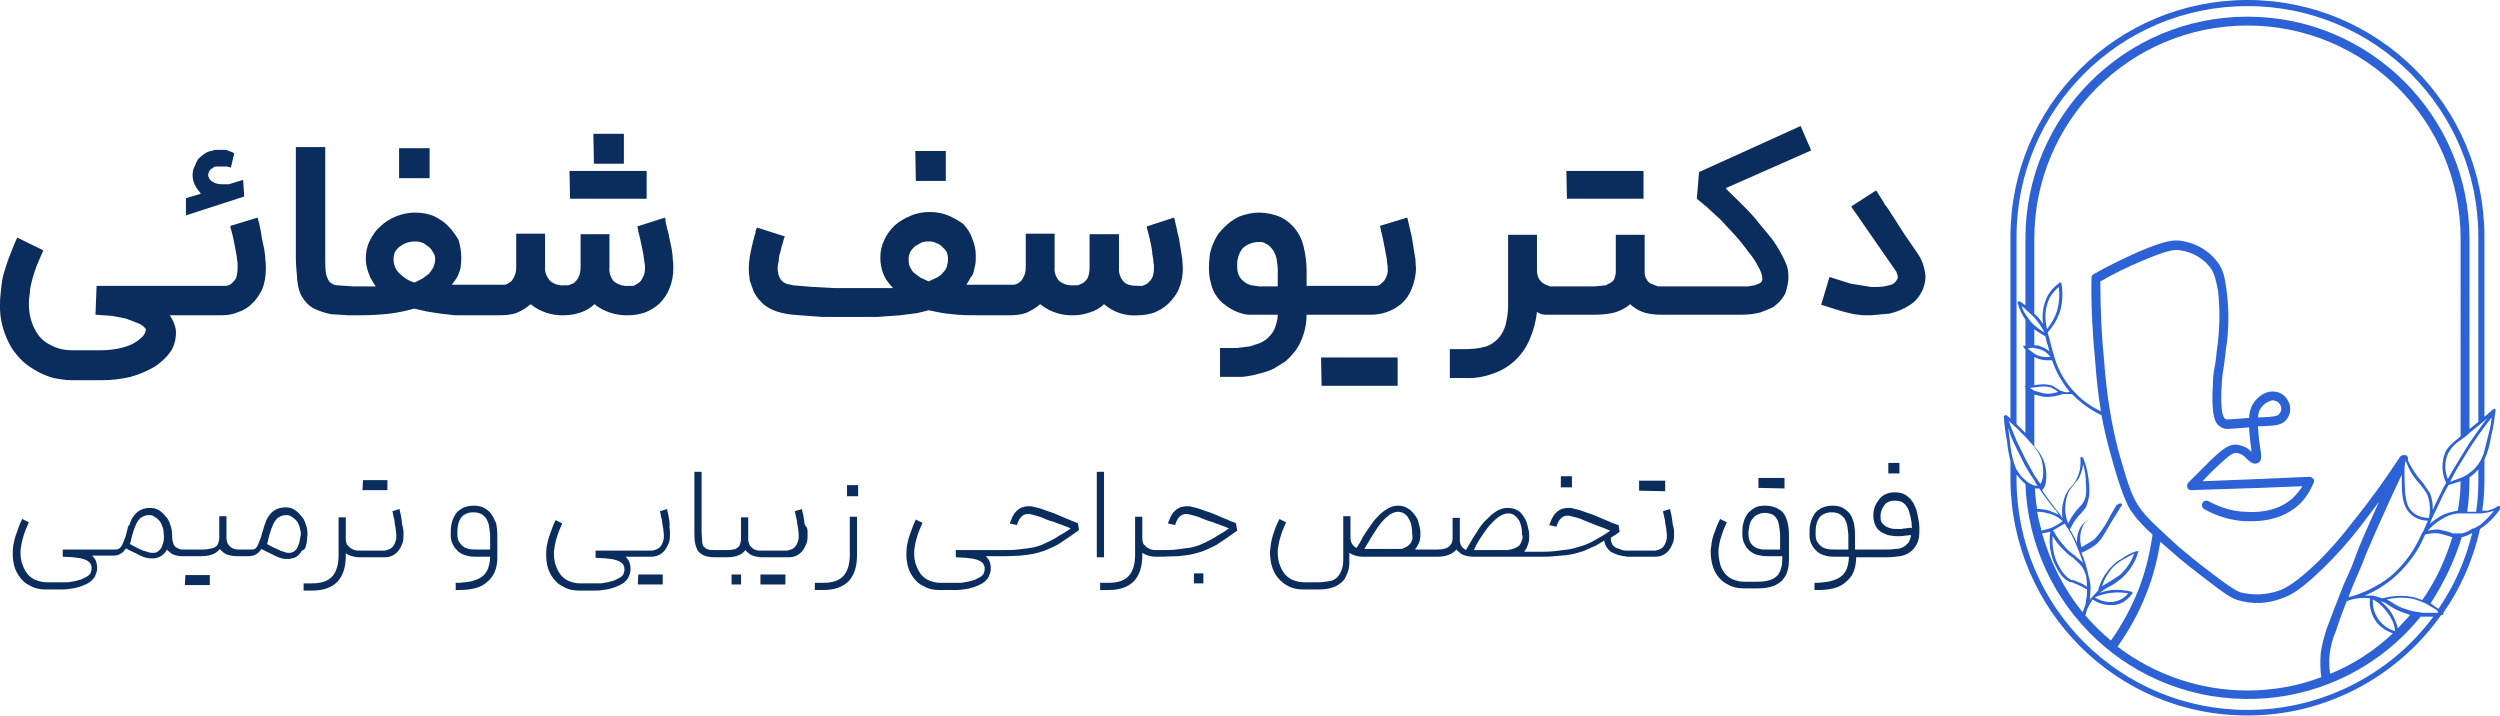 <?xml version="1.0" encoding="utf-8"?>
<!-- Generator: Adobe Illustrator 26.1.0, SVG Export Plug-In . SVG Version: 6.00 Build 0)  -->
<svg version="1.1" id="Layer_1" xmlns="http://www.w3.org/2000/svg" xmlns:xlink="http://www.w3.org/1999/xlink" x="0px" y="0px"
	 width="450.4px" height="129px" viewBox="0 0 450.4 129" style="enable-background:new 0 0 450.4 129;" xml:space="preserve">
<style type="text/css">
	.st0{fill:#2C62D6;}
	.st1{fill:#0B2D5E;}
</style>
<path class="st0" d="M450.4,91.2c-0.1,0-0.3-0.1-0.4,0c-0.5,0.4-1.2,0.6-1.8,0.8h-1c0.3-1.9,0.4-3.9,0.4-5.8v-3.4
	c0.6-1.3,1-2.8,1.2-4.2c0.4-1.5,0.6-3.1,0.8-4.6c0-0.2,0-0.3-0.1-0.3c-0.1-0.1-0.2-0.1-0.3,0c0,0,0,0,0,0l-1.6,1.4V42.7
	c0-23.6-19.1-42.7-42.7-42.7c-23.6,0-42.7,19.1-42.7,42.7v32.7l-0.7-0.6h-0.3L361,75c0.1,1.5,0.3,3.1,0.6,4.6
	c0.1,1.1,0.3,2.3,0.6,3.4v3.3c0.1,23.6,19.2,42.7,42.8,42.6c13.8,0,26.8-6.8,34.8-18.1h0.2c0.1,0,0.2-0.1,0.2-0.2v0v-0.2
	c3.2-4.6,5.4-9.7,6.6-15.1c1.5-1,2.7-2.2,3.7-3.7C450.5,91.5,450.4,91.3,450.4,91.2L450.4,91.2z M439.3,110.4h-2.8
	c-0.6-0.1-1.3-0.2-1.9-0.3l-1-0.3c-1-0.3-1.9-0.7-2.7-1.3L430,108c1.6-0.4,3.2-0.4,4.8-0.1l1.2,0.4c0.5,0.2,1,0.4,1.5,0.7l1.5,0.9
	L439.3,110.4z M367.4,88c0.9,1.4,1.7,2.4,2.4,3.3c0.4,0.4,0.8,0.9,1.1,1.4l-1.7-0.7c-0.7-0.2-1.5-0.3-2.2-0.3
	c-0.2-1.2-0.3-2.5-0.4-3.7L367.4,88L367.4,88z M375.5,94.3c0.4-0.5,0.7-0.7,3.4-2.1l2.4-1.2l-1.1,1.9l-0.3,0.6
	c-0.7,1.3-1.6,2.6-2.6,3.7l-2.3,1.4C374.6,97.2,374.7,95.6,375.5,94.3z M375.3,101.4l-1.5-1.3c-0.7-0.5-1.3-1-1.8-1.6
	c-0.8-0.9-1.5-1.8-2.1-2.9h-0.1l2.2-1.3c0,0.1,0.1,0.1,0.1,0.2l0.3,0.6h0.1c0.2,0.4,0.4,0.8,0.7,1.2
	C374,97.9,374.7,99.7,375.3,101.4L375.3,101.4z M367.8,95.6c-0.3-1.1-0.6-2.3-0.8-3.4c0.7,0,1.4,0.1,2,0.3c1,0.2,1.9,0.7,2.6,1.4
	c-0.7,0.5-1.5,1-2.3,1.3L367.8,95.6z M369.8,96.6c0.5,0.8,1.1,1.6,1.8,2.3c0.6,0.6,1.2,1.2,1.9,1.6c0.6,0.5,1.1,1,1.6,1.6
	c0.3,0.5,0.5,1,0.7,1.5c0.1,0.7,0.2,1.4,0.2,2.1l-0.8-0.5l-1.7-0.7h-0.3c-1.5-0.7-2.4-2.7-2.8-3.6C369.9,99.5,369.7,98.1,369.8,96.6
	L369.8,96.6z M372.1,91.2c0-0.8,0.2-1.6,0.5-2.4c0.3-0.6,0.7-1.1,1.1-1.6l0.8-1c0.4-0.8,0.7-1.7,0.8-2.6c0.3,1.1,0.5,2.3,0.5,3.5
	c0.1,1.6,0.1,2.5-0.5,3.4c-0.2,0.4-0.5,0.7-0.8,1c-0.5,0.5-0.9,1.1-1.3,1.7l-0.6,1.1C372.2,93.3,372,92.3,372.1,91.2z M369.4,95.8
	c-0.3,1.7-0.1,3.5,0.5,5.2c0.5,1,1.3,3.2,3.1,3.9h0.3l1.6,0.7l1.1,0.6c0,0.7,0,1.3-0.2,2c0,0.4-0.1,0.9-0.3,1.3l-0.3,0.8
	c-3.4-4.2-5.8-9-7.3-14.2L369.4,95.8z M376,109.8c0.3-0.6,0.6-1.2,1-1.8c0.9,0.6,2,1,3.1,1h0.9c1.3-0.2,2.4-1,3.1-2
	c0.1,0,0.1-0.1,0.1-0.2s-0.1-0.2-0.2-0.2c-1.2-0.3-2.4-0.4-3.6-0.3c-0.8,0.1-1.6,0.3-2.3,0.6h0.1c0.6-0.5,1.3-1,2-1.3
	c0.7-0.4,1.4-0.9,2-1.4c1.4-1.2,2.5-2.9,3-4.7c0.1-0.1,0.1-0.2,0-0.2h-0.3c-1,0.3-1.9,0.8-2.7,1.4c-1,0.5-1.8,1.3-2.5,2.2
	c-0.8,1-1.4,2.2-1.7,3.5l-0.2,0.2l-0.9,1c-0.1,0-0.1,0-0.1,0.1c0,0,0,0,0,0c-0.1,0-0.1,0.1-0.2,0.2c0,0.1-0.1,0.2-0.1,0.3
	c0-0.5,0.1-1,0.1-1.5c0.1-0.9,0-1.9-0.3-2.8c-0.3-1.5-0.7-2.9-1.3-4.3c0.9-0.4,1.8-0.9,2.6-1.5c0.9-0.8,1.3-1.5,2.7-3.9l0.3-0.5
	c0.8-1.2,1.3-2.2,1.7-2.7c0-0.1,0-0.2-0.1-0.3h-0.3l-3.2,1.6c-2.7,1.4-3.2,1.7-3.6,2.3c-0.7,0.9-1,2.1-0.9,3.3
	c-0.1-0.4-0.3-0.7-0.5-1.1c-0.3-0.5-0.5-1-0.8-1.4l0.7-1.3c0.4-0.6,0.8-1.1,1.3-1.6l0.9-1.1c0.5-1.2,0.7-2.4,0.6-3.7
	c-0.1-1.8-0.4-3.5-1.1-5.2l-0.3-0.2c-0.2,0.1-0.2,0.2-0.2,0.3c0.1,1.4-0.1,2.7-0.8,3.9c-0.2,0.3-0.4,0.7-0.7,1
	c-0.5,0.5-0.9,1.1-1.2,1.7c-0.3,0.8-0.5,1.6-0.6,2.5c0,0.6,0,1.1,0.1,1.7c-0.4-0.7-0.9-1.3-1.4-1.9c-0.6-0.8-1.4-1.8-2.3-3.2
	c1-0.8,0.9-3.4,0.4-5c-0.4-1.1-1-2.1-1.8-2.9v-9.3l1.8,0.4h0.6c0.9,0,1.8-0.2,2.7-0.5h1.7l0.2,0.2c1.5,1.5,3.2,2.7,5.1,3.6
	c0.4,2.1,0.9,4.4,1.6,6.9c2,7.3,3.1,9.4,3.7,10.3c1.1,1.6,2.4,3,3.9,4.3c-0.5,3.5-1.3,6.8-2.6,10.1c-1.3,3.2-2.9,6.2-4.9,9
	c-1.7-1.4-3.2-2.9-4.6-4.5L376,109.8z M380.4,106.8c1-0.1,2-0.1,3,0.1c-0.6,0.8-1.5,1.3-2.5,1.5c-1.2,0.2-2.5-0.1-3.5-0.8
	C378.4,107.2,379.4,106.9,380.4,106.8z M378.7,105.6c0.3-1,0.8-1.9,1.4-2.7c0.6-0.9,1.5-1.6,2.4-2.1l2-1.1c-0.5,1.5-1.4,2.8-2.6,3.9
	l-2,1.3L378.7,105.6z M443.3,78.6c-1.7,1.4-2.3,1.9-2.8,3c-0.7,1.8-0.6,3.7,0.2,5.4c-0.4,0.6-0.7,1.2-1,1.9c-0.5,1-1,2-1.4,3
	c0-1-0.1-2-0.5-3l-1.2-1.8l-1-1.2c-0.7-0.9-1.3-1.9-1.8-3c0.1-0.3,0-0.7-0.3-0.9H433c-0.2,0-0.5,0.1-0.6,0.3
	c-2.7,4.1-5.5,8-8.5,11.7c-2,2.6-4.2,5.2-6.6,7.5c-3.7,3.5-5.4,4.4-6.7,4.9c-2.3,0.8-4.7,0.9-7,0.3c-0.5-0.2-1.2-0.4-5.5-3.7
	c-2.5-1.9-3.7-2.9-5.6-4.5c-3.8-3.5-5.8-5.2-7.2-7.3s-2.1-4.6-3.6-9.8c-1.4-5.3-2.2-10.7-2.6-16.1c-0.5-4.9-0.7-9.7-0.7-14.6
	c2.4-1.4,4.9-2.6,7.5-3.7c4.7-2,6-2.1,6.9-1.9c2.1,0.3,4.1,1.4,5.4,3.1c0.8,1.1,1,2.2,1.4,4.2c0.4,3.5,0.3,7.1-0.2,10.6
	c-0.1,1.1-0.2,1.8-0.3,2.5c-0.2,1-0.4,2.1-0.4,3.1c-0.4,6.1,0.3,7.6,1.2,8.2s1.1,0.5,2.7,0.4l2.6-0.2v0.3c0.1,1.6,0.3,2.8,0.4,3.7
	v0.4c-0.7-0.8-1.7-1.2-2.8-1.3c-1.2,0-2.2,0.6-4.5,2.8l-4.1,4.1c-0.2,0.3-0.2,0.6-0.1,0.9c0.1,0.3,0.4,0.4,0.7,0.4l12.3-0.4l7.7-0.3
	c-0.5,0.8-1.1,1.5-1.8,2.2c-3.1,2.7-7.1,2.5-8.6,2.4c-2.3-0.1-4.5-0.8-6.5-1.9c-0.4-0.2-0.9-0.1-1.1,0.3c-0.2,0.4-0.1,0.9,0.3,1.1
	c2.2,1.3,4.7,2,7.2,2.2c1.7,0,6.2,0.3,9.8-2.9c1.2-1.1,2.1-2.5,2.7-4c0.2-0.2,0.1-0.5,0-0.7c-0.2-0.2-0.4-0.4-0.7-0.4l-9.1,0.4
	l-10.2,0.4c0.9-1,1.8-1.9,2.8-2.8c2.1-2,2.7-2.3,3.3-2.3c0.8,0.1,1.4,0.5,1.9,1.1c0.6,0.5,1.2,1.1,2,0.7s0.6-1.4,0.4-2.7
	s-0.3-2.1-0.4-3.6v-0.3h0.5c2.7-0.1,3.9-0.2,4.7-1.3c0.6-0.8,0.8-1.9,0.4-2.9c-0.4-1-1.2-1.8-2.3-2c-1.9-0.4-3.6,1-4.4,2.5
	c-0.3,0.7-0.5,1.4-0.5,2.2h-0.1l-2.7,0.2c-1.3,0.1-1.4,0.1-1.6-0.1s-0.9-1-0.5-6.8c0.1-1.4,0.3-2.1,0.4-3s0.2-1.4,0.3-2.5
	c0.6-3.7,0.6-7.4,0.1-11.1c-0.3-2-0.5-3.3-1.6-4.8c-1.6-2.1-3.9-3.4-6.5-3.8c-1.2-0.2-2.7-0.2-7.8,2c-2.7,1.2-5.4,2.5-8,4
	c-0.3,0.1-0.4,0.4-0.4,0.7c-0.1,5.1,0.2,10.2,0.7,15.3c0.2,2.9,0.5,5.7,1,8.7c-1.7-0.8-3.3-1.9-4.6-3.3c-1.7-1.7-3-3.9-3.7-6.2
	c0-0.1,0-0.2-0.1-0.2v-0.2c-0.3-0.8-0.5-1.7-0.7-2.5c-0.2-0.6-0.3-1.2-0.5-1.8c0.9-1,1.6-2.1,2.1-3.4c0.6-1.7,0.7-3.6,0.4-5.4
	c0-0.1-0.1-0.1-0.2-0.2s-0.2,0-0.2,0.1c-0.9,0.6-1.6,1.4-2.1,2.3c-0.8,1.6-1.1,3.4-0.8,5.1c-0.4-0.6-0.9-1.3-1.5-1.8h-0.1V43
	c0-21.2,17.2-38.4,38.4-38.4c21.2,0,38.4,17.2,38.4,38.4L443.3,78.6z M436.5,95.9h-0.1c-1.3,3.1-3.2,5.8-5.8,8
	c-2.2,1.7-4.8,3-7.5,3.7l0.6-1.6l2-4.7c0.4-1.1,0.8-2.1,2.3-5.5s3.1-6.9,4.7-10.3v0.8c0,2.8,0.1,5,1.7,6.4c0.8,0.7,1.9,1.1,3,1.1
	L436.5,95.9z M435.1,86.2l1.1,1.3c0.4,0.5,0.8,1,1.1,1.6c0.5,1.3,0.6,2.8,0.3,4.2c-1.1,0-2.1-0.3-2.9-1c-1.4-1.2-1.4-3.2-1.5-6v-2.1
	c0.1-0.4,0.1-0.8,0.1-1.2l0.3,0.5C434,84.5,434.5,85.4,435.1,86.2z M406.8,75.2c0.1-0.9,0.2-1.2,0.3-1.3c0.5-1,1.4-1.6,2.4-1.8
	c0.1,0,0.2,0,0.2,0.1c0.5,0,1,0.4,1.2,0.9c0.2,0.5,0.1,1-0.2,1.4c-0.3,0.5-1.1,0.6-3.5,0.7L406.8,75.2z M366.5,59.3
	c0.6,0.5,1.3,0.9,2,1.3l0.3,1.3c0.2,0.4,0.3,0.9,0.4,1.4c-0.4-0.4-1-0.7-1.6-0.9c-0.3-0.2-0.7-0.2-1.1-0.2L366.5,59.3z M369.3,53.6
	c0.4-0.7,1-1.4,1.6-1.9c0.2,1.5,0.1,3.1-0.4,4.6c-0.4,1.1-1,2.1-1.7,3C368.3,57.4,368.4,55.4,369.3,53.6z M366.5,57.2
	c0.7,0.8,1.3,1.7,1.8,2.6c0.1,0,0.1,0,0.1,0.1v0c-0.7-0.3-1.3-0.8-1.9-1.3l-0.7-0.7l-0.9-1.3c-0.3-0.4-0.5-0.9-0.7-1.4
	c0.3,0.1,0.5,0.3,0.7,0.5l1.3,1.2L366.5,57.2z M366.5,62.7l0.9,0.2c0.8,0.2,1.5,0.7,2,1.4c-0.8,0.1-1.6,0-2.4-0.3l-0.5-0.3l-1.2-0.9
	C365.7,62.7,366.1,62.6,366.5,62.7z M366.9,64.5c0.6,0.3,1.3,0.4,2,0.4h0.8c0.7,2.1,1.8,4,3.2,5.7c-0.4,0.1-0.9,0.1-1.3-0.1
	c-0.6-0.1-0.9-0.5-1.2-0.6c-0.8-0.7-2.1-0.8-3.9-0.5v-5.1L366.9,64.5z M366.5,69.8c1.7-0.3,2.9-0.2,3.5,0.3h0.1l0.7,0.5
	c-0.8,0.3-1.7,0.4-2.5,0.3l-1.8-0.5l-0.8-0.5L366.5,69.8z M386.7,106.9c1.2-3,2-6.1,2.5-9.3l2.3,2c1.8,1.6,3.1,2.6,5.7,4.6
	c4.1,3.2,5,3.6,5.9,3.9c2.6,0.8,5.4,0.7,8-0.3c1.5-0.5,3.4-1.5,7.3-5.3c2.5-2.4,4.7-4.9,6.8-7.6l3.4-4.5l-2.1,4.7
	c-1.5,3.4-1.9,4.5-2.3,5.6s-0.7,1.9-2,4.7c0,0.1-0.9,2.2-3,7.8c-0.5,1.5-0.9,3-1.1,4.5c-0.1,1.4-0.1,2.9,0.1,4.3
	c-4.2,1.6-8.8,2.4-13.3,2.4c-8.5,0-16.7-2.8-23.4-7.9C383.6,113.5,385.4,110.3,386.7,106.9z M419.8,121.4c-0.2-1.2-0.2-2.3-0.1-3.5
	c0.2-1.4,0.5-2.8,1.1-4.1c0.8-2.5,1.5-4.3,2-5.5c1.3-0.5,2.8-0.7,4.2-0.5c-0.2,1.2,0.1,2.4,0.6,3.4c0.7,1.4,2,2.4,3.5,2.9
	C427.8,117.2,424,119.7,419.8,121.4L419.8,121.4z M431.5,113.7c-2.5-0.7-4.2-3.1-4-5.7c1,0.5,1.8,1.3,2.5,2.2
	C430.8,111.2,431.4,112.4,431.5,113.7z M432,113.2c-0.3-1.2-0.8-2.3-1.5-3.3c-0.5-0.6-1-1.1-1.6-1.6c0.6,0.2,1.2,0.5,1.7,0.9
	c0.9,0.6,1.8,1,2.8,1.3l0.8,0.3L432,113.2z M434.9,107.6c-1.9-0.4-3.8-0.3-5.7,0.2l-1.6-0.5H426c1.8-0.7,3.4-1.7,4.9-2.9
	c2.6-2.2,4.7-4.9,6-8.1c0.8-0.2,1.7-0.3,2.5-0.2l1.5,0.4l0.9,0.3c-1.2,4-3,7.9-5.4,11.3L434.9,107.6z M438.1,93.5l2.1-4.4l0.9-1.7
	l2.2-0.7c0,1.8-0.2,3.6-0.5,5.3c-1.2,0.2-2.3,0.5-3.3,1.1c-0.6,0.4-1.2,0.8-1.8,1.3C437.9,94.1,438,93.8,438.1,93.5L438.1,93.5z
	 M444.9,86c0.6-0.4,1.1-0.9,1.6-1.4v1.8c0,1.9-0.1,3.9-0.4,5.8h-1.6C444.8,90.1,444.9,88.1,444.9,86z M448.3,78.4
	c-0.3,1.1-0.5,2-0.7,2.8c-0.2,0.9-0.6,1.7-1.1,2.4c0,0.1,0,0.1-0.1,0.1c-0.4,0.6-0.9,1.1-1.5,1.5c-0.5,0.4-1,0.7-1.6,0.9l-1.9,0.7
	c0.6-1.2,1.2-2.3,1.9-3.4l1.6-2.6l1.6-2.4l1.1-1.5l1.3-1.7C448.8,76.3,448.6,77.3,448.3,78.4L448.3,78.4z M448.2,75.3l-0.6,0.7
	l-1.1,1.5l-1.6,2.3l-1.6,2.6c-0.8,1.3-1.6,2.6-2.3,3.9c-0.6-1.4-0.6-3.1,0-4.5c0.5-1,1.3-1.9,2.3-2.5l0.8-0.6l0.6-0.5l0.2-0.2
	l1.6-1.3l1.1-0.9L448.2,75.3z M363.3,42.7c0-23,18.6-41.6,41.6-41.6c23,0,41.6,18.6,41.6,41.6V76l-1.6,1.3V43c0-22.1-17.9-40-40-40
	s-40,17.9-40,40v12l-1-0.7h-0.3c-0.1,0.1-0.2,0.2-0.1,0.3c0.3,1.1,0.8,2.1,1.4,3v4.7h-0.4c0,0.1,0,0.2,0.1,0.3l0.3,0.4v6.5h-0.1
	c0,0.1,0,0.2,0.1,0.3V78l-1.6-1.6L363.3,42.7z M362.2,76.1l1.1,1l1.6,1.6l1.6,1.8c0.6,0.7,1,1.5,1.3,2.3c0.2,0.8,0.3,1.5,0.3,2.3
	c0,0.7-0.1,1.5-0.5,2.1l-1.1-1.6l-1.6-2.9l-1.6-3.3l-1.1-2.7l-0.3-1L362.2,76.1z M362.1,79.5l-0.3-2.4c0.1,0.4,0.3,0.8,0.4,1.2
	s0.7,1.7,1.1,2.5l1.6,3.2c0.5,0.9,1.1,1.8,1.7,2.7c0.1,0.3,0.3,0.6,0.5,0.8h-0.5c-0.6-0.2-1.2-0.5-1.7-1c-0.5-0.4-0.9-0.8-1.2-1.3
	l-0.4-0.6c-0.6-1.3-0.9-2.7-1.1-4.1C362.2,80.1,362.1,79.8,362.1,79.5z M404.9,127.9c-23,0-41.6-18.6-41.6-41.6v0v-0.8
	c0.5,0.6,1,1.2,1.6,1.7c0.8,22.1,19.3,39.5,41.5,38.7c11.6-0.4,22.4-5.8,29.7-14.8h2.3C430.5,121.7,418.1,127.9,404.9,127.9
	L404.9,127.9z M439.3,109.7l-1.4-1c2.4-3.7,4.3-7.7,5.6-11.9c0.7-0.2,1.3-0.4,1.9-0.8C444.2,100.9,442.2,105.5,439.3,109.7z
	 M446.8,94.6l-1.1,0.6h-0.2c-0.6,0.4-1.2,0.7-1.9,0.9h-1.7l-0.8-0.3l-1.7-0.4h-0.7l-1.3,0.2c0.7-0.8,1.5-1.5,2.4-2
	c0.9-0.6,1.9-1,3-1.1h4.3l1.2-0.2l1-0.3C448.6,93,447.7,93.8,446.8,94.6L446.8,94.6z"/>
<g>
	<path class="st1" d="M6.7,66.9c0.9,0.5,1.9,0.9,2.9,1.2c1.1,0.2,2.2,0.4,3.3,0.4h5.4c1.8,0,3.5-0.2,5.2-0.6c1.5-0.4,2.9-1,4.3-1.8
		c1.1-0.7,2.1-1.6,2.9-2.7c0.7-1,1-2.3,1-3.5c0-0.5-0.1-1-0.3-1.5c-0.2-0.6-0.5-1.1-0.8-1.6h9.2c1,0,2-0.1,2.9-0.5
		c1-0.3,1.9-0.8,2.6-1.5c0.8-0.7,1.4-1.6,1.9-2.6c0.5-1.2,0.7-2.5,0.7-3.8c0-0.5,0-1.1-0.1-1.6c0-0.6-0.1-1.3-0.2-1.9
		c-0.1-0.6-0.3-1.3-0.4-1.9l-0.3-1.8c-0.1-0.4-0.2-0.9-0.3-1.3c-0.1-0.4-0.2-0.6-0.2-0.7l-4.9,1.5c0,0.3,0.1,0.6,0.2,0.9l0.3,1.2
		l0.3,1.5l0.3,1.6c0.1,0.5,0.1,1,0.2,1.4v1.1c0,0.6-0.1,1.2-0.3,1.8c-0.2,0.3-0.5,0.6-0.8,0.9c-0.3,0.2-0.6,0.4-1,0.4H17.4l-0.2,5.2
		l2.9,0.2l2.6,0.5l2.1,0.8c0.6,0.2,1.1,0.6,1.5,1.1c-0.1,0.6-0.3,1.1-0.8,1.5c-0.5,0.5-1.1,0.9-1.7,1.2c-0.8,0.4-1.6,0.6-2.5,0.8
		c-1,0.2-2,0.3-3,0.3h-5.4c-1.3,0-2.6-0.3-3.7-0.9c-1.1-0.5-2-1.3-2.6-2.3c-1-1.6-1.4-3.4-1.4-5.2c0-0.7,0.1-1.4,0.2-2.1
		c0-0.7,0.2-1.5,0.4-2.2c0.2-0.8,0.5-1.6,0.8-2.5C7,47,7.4,46,7.8,45.1l-4.7-2.3c-0.6,1.3-1,2.4-1.4,3.4c-0.4,1-0.7,2-1,3
		c-0.3,0.9-0.4,1.9-0.5,2.8C0.1,53,0,53.9,0,54.8c-0.1,2.8,0.7,5.5,2.1,7.9c0.6,0.9,1.3,1.7,2,2.4C4.9,65.8,5.8,66.4,6.7,66.9z"/>
	<path class="st1" d="M43.8,32.4l-1.6,0.5l-1,0.3h-1.1c-0.6,0-1.2-0.1-1.7-0.4c-0.4-0.2-0.7-0.5-0.8-0.9c-0.1-0.1-0.1-0.3-0.1-0.4
		c0-0.1,0-0.2,0.1-0.3c0-0.2,0.1-0.4,0.2-0.5c0.1-0.2,0.3-0.3,0.5-0.4c0.2-0.2,0.4-0.3,0.6-0.3h2l0.7,0.2l0.6-2.6l-0.4-0.2L40.7,27
		h-2L38,27.2c-0.5,0.1-0.9,0.3-1.3,0.6c-0.4,0.3-0.8,0.6-1.1,1c-0.2,0.4-0.4,0.8-0.6,1.3c-0.2,0.4-0.3,0.9-0.3,1.4
		c0,0.6,0.1,1.2,0.4,1.8c0.3,0.6,0.7,1.1,1.1,1.6l-2.7,0.8v3.1L44,35.4L43.8,32.4z"/>
	<rect x="71.9" y="26.7" class="st1" width="5.5" height="5.4"/>
	<path class="st1" d="M205.1,56.8c1,0,2-0.2,2.9-0.5c0.9-0.4,1.8-0.9,2.5-1.6c0.8-0.8,1.5-1.7,1.9-2.7c0.5-1.2,0.7-2.4,0.7-3.7
		c0-0.5-0.1-1-0.1-1.6l-0.3-1.9l-0.3-1.9c-0.2-0.6-0.3-1.1-0.4-1.7c-0.1-0.4-0.2-0.9-0.3-1.3c-0.1-0.4-0.1-0.6-0.2-0.7l-4.9,1.6
		c0,0.3,0.1,0.6,0.2,0.9c0.1,0.4,0.2,0.8,0.3,1.2l0.3,1.4c0.1,0.5,0.2,1,0.2,1.5c0.1,0.5,0.2,0.9,0.2,1.4c0.1,0.4,0.1,0.7,0.1,1.1
		c0,0.6-0.1,1.2-0.3,1.7c-0.2,0.4-0.5,0.7-0.8,1c-0.3,0.2-0.6,0.4-1,0.5h-0.7c-1.3,0-2.2-0.2-2.7-0.8c-0.6-0.7-0.9-1.6-0.8-2.5v-6
		h-5.3v6c0,0.6-0.1,1.2-0.3,1.8c-0.2,0.4-0.5,0.7-0.9,1l-0.9,0.4h-0.7c-1,0.1-1.9-0.2-2.7-0.8c-0.6-0.7-0.9-1.6-0.8-2.5v-6h-5.2v6.1
		c0,0.6-0.1,1.2-0.4,1.7c-0.2,0.4-0.4,0.8-0.8,1c-0.3,0.2-0.6,0.4-1,0.4h-8.5c0.3-0.4,0.5-0.8,0.7-1.2c0.3-0.3,0.5-0.7,0.6-1.1
		l0.3-1.3c0.1-0.5,0.1-1.1,0.1-1.6c0-1-0.2-2.1-0.6-3c-0.3-1-0.9-1.9-1.6-2.7c-0.8-0.6-1.7-1.1-2.6-1.5c-1.1-0.5-2.3-0.7-3.5-0.7
		c-1.2,0-2.4,0.2-3.5,0.7c-1,0.4-2,1-2.8,1.7c-0.8,0.8-1.5,1.7-1.9,2.7c-0.5,1-0.7,2-0.7,3.1c0,1.1,0.2,2.1,0.6,3.1
		c0.4,0.9,1,1.7,1.7,2.4h-10.6l-3.8-0.2l-3.6-0.3l-0.9-0.2c-0.3,0-0.6-0.2-0.9-0.4c-0.3-0.2-0.5-0.5-0.7-0.9
		c-0.2-0.5-0.3-1.1-0.3-1.6c0-0.4,0.1-0.9,0.2-1.3c0-0.5,0.1-1.1,0.3-1.6c0.1-0.5,0.2-1,0.4-1.5c0.1-0.4,0.2-0.9,0.4-1.3l-2.5-0.8
		l-2.5-0.8c-0.2,0.3-0.3,0.7-0.3,1c-0.2,0.5-0.3,1.1-0.5,1.8c-0.2,0.7-0.3,1.5-0.5,2.3c-0.1,0.8-0.2,1.5-0.2,2.3
		c0,0.7,0.1,1.5,0.2,2.2l0.6,1.7c0.2,0.5,0.5,1,0.8,1.4l0.9,1c0.7,0.6,1.6,1.1,2.5,1.4c0.9,0.3,1.9,0.5,2.9,0.6l5.3,0.4h10l4.1-0.3
		l3.1-0.4l2-0.5c1.4,0.3,2.8,0.6,4.2,0.7c1.6,0.2,3.3,0.2,4.9,0.2h5.5c1,0,2-0.1,2.9-0.4c0.9-0.4,1.8-0.9,2.6-1.6
		c1.7,1.4,3.9,2.1,6.1,2c1,0,1.9-0.2,2.8-0.5c1-0.3,1.9-0.8,2.6-1.5C200.6,56.3,202.9,57,205.1,56.8z M170.6,48
		c-0.1,0.4-0.4,0.8-0.7,1.1c-0.3,0.4-0.7,0.7-1.1,0.9l-1.5,0.7l-1.5-0.7l-1.2-0.9c-0.3-0.3-0.5-0.7-0.7-1.1
		c-0.2-0.4-0.2-0.9-0.2-1.4c0-0.4,0.1-0.8,0.3-1.2c0.2-0.4,0.5-0.7,0.8-1l1.2-0.7c0.5-0.2,1-0.2,1.5-0.2c0.4,0,0.8,0.1,1.2,0.3
		c0.4,0.1,0.8,0.4,1.1,0.7c0.3,0.3,0.6,0.6,0.8,1c0.1,0.4,0.2,0.7,0.2,1.1C170.8,47.1,170.7,47.6,170.6,48z"/>
	<path class="st1" d="M121,44.8c-0.1-0.6-0.3-1.3-0.4-1.9c-0.1-0.6-0.2-1.1-0.4-1.7c-0.1-0.4-0.2-0.9-0.3-1.3c0-0.2,0-0.5-0.1-0.7
		l-5,1.6c0.1,0.3,0.2,0.6,0.2,0.9c0.1,0.4,0.2,0.8,0.3,1.2l0.3,1.4l0.3,1.5c0.1,0.5,0.1,0.9,0.2,1.4c0.1,0.5,0.1,0.8,0.1,1.1
		c0,0.6-0.1,1.2-0.4,1.7c-0.2,0.4-0.4,0.8-0.8,1c-0.3,0.2-0.6,0.4-0.9,0.5h-0.8c-1,0.1-1.9-0.2-2.7-0.8c-0.6-0.7-0.9-1.6-0.8-2.5v-6
		h-5.2v6c0,0.6-0.1,1.2-0.4,1.8c-0.2,0.4-0.5,0.7-0.8,1l-1,0.4h-0.7c-0.9,0.1-1.9-0.2-2.6-0.8c-0.6-0.7-1-1.6-0.9-2.5v-6H93v6.1
		c0,0.6-0.1,1.2-0.4,1.7c-0.2,0.4-0.4,0.8-0.8,1c-0.3,0.2-0.6,0.4-0.9,0.4h-9.5l0.8-1.1c0.2-0.3,0.4-0.7,0.5-1.1
		c0.2-0.4,0.3-0.8,0.3-1.2c0.1-0.5,0.1-1.1,0.1-1.6c0-1.1-0.2-2.1-0.5-3.1c-0.5-0.8-1-1.6-1.7-2.3c-0.7-0.8-1.6-1.4-2.6-1.9
		c-1.1-0.5-2.3-0.7-3.5-0.7c-2.3,0-4.6,0.9-6.3,2.5c-0.8,0.7-1.4,1.6-1.9,2.6c-0.5,1-0.7,2.1-0.7,3.2c0,0.9,0.2,1.8,0.5,2.6
		c0.3,0.9,0.8,1.7,1.3,2.4h-4.1l-2.8-0.2c-0.6,0-1.1-0.3-1.5-0.7c-0.3-0.5-0.5-1-0.6-1.6c-0.1-0.9-0.1-1.8-0.1-2.7V26.5h-5.3v19.9
		c0,1.1,0.1,2.2,0.2,3.3c0,0.9,0.2,1.8,0.4,2.6c0.2,0.7,0.6,1.4,1.1,2c0.5,0.6,1.1,1.1,1.8,1.4c0.9,0.4,1.8,0.7,2.8,0.9l3.1,0.2h2.2
		c1.8,0,3.6-0.1,5.4-0.3c1.5-0.2,2.9-0.5,4.3-0.9l2.2,0.5l2.5,0.4l2.7,0.3h8.1c1,0,2-0.1,2.9-0.4c1-0.4,1.8-0.9,2.6-1.6
		c1.7,1.4,3.9,2.1,6.1,2c1,0,2-0.2,2.9-0.5c0.9-0.3,1.8-0.8,2.5-1.5c1.7,1.4,4,2.1,6.2,2c1,0,2-0.2,2.9-0.5c1-0.4,1.8-0.9,2.6-1.6
		c0.8-0.8,1.4-1.7,1.8-2.7c0.5-1.2,0.7-2.4,0.7-3.7c0-0.5,0-1.1-0.1-1.6C121.2,46.1,121.1,45.4,121,44.8z M78.1,48.1
		c-0.2,0.4-0.5,0.8-0.8,1.2l-1.2,0.9l-1.4,0.7c-1.1-0.3-2-0.9-2.8-1.7c-0.7-0.7-1-1.6-1-2.5c0-0.4,0.1-0.8,0.2-1.2
		c0.2-0.4,0.5-0.7,0.8-1c0.4-0.3,0.8-0.5,1.2-0.7c0.5-0.2,1.1-0.3,1.7-0.3c0.5,0,1,0.1,1.5,0.3l1.1,0.8c0.3,0.3,0.5,0.6,0.7,1
		c0.2,0.3,0.3,0.6,0.3,1C78.4,47.1,78.3,47.6,78.1,48.1z"/>
	<polygon class="st1" points="112.4,29.5 112.4,24.1 106.9,24.1 107,29.5 	"/>
	<polygon class="st1" points="170.4,32.6 170.4,27.2 164.9,27.2 165,32.6 	"/>
	<polygon class="st1" points="296.1,35.8 296.1,30.8 282.2,30.8 282.3,35.8 	"/>
	<polygon class="st1" points="238.1,69.5 251.8,69.5 251.8,64.4 238,64.4 	"/>
	<path class="st1" d="M231.6,65.1c1.1-1,2.1-2.1,2.7-3.5c0.7-1.5,1.1-3.2,1.1-4.9H247c2,0,4-0.7,5.5-2c0.8-0.7,1.4-1.6,1.8-2.6
		c0.5-1.2,0.8-2.5,0.8-3.8c0-0.4-0.1-1-0.1-1.6l-0.3-1.8l-0.3-1.9c-0.1-0.7-0.3-1.3-0.4-1.8c-0.1-0.4-0.2-0.9-0.3-1.3
		c-0.1-0.4-0.1-0.6-0.2-0.7l-4.9,1.5c0.1,0.3,0.2,0.6,0.2,0.9c0.1,0.3,0.2,0.8,0.3,1.2l0.3,1.5l0.3,1.6c0.1,0.5,0.2,0.9,0.2,1.4
		c0.1,0.4,0.1,0.7,0.1,1.1c0.1,0.6-0.1,1.3-0.4,1.8c-0.2,0.4-0.5,0.7-0.8,0.9c-0.2,0.3-0.6,0.4-0.9,0.4h-12.5v-2.8
		c0-1.4-0.2-2.8-0.5-4.1c-0.5-2.4-2-4.4-4.2-5.5c-1.2-0.5-2.6-0.8-3.9-0.8c-1.2,0-2.4,0.3-3.5,0.7c-1.1,0.5-2,1.2-2.8,2l-1,1.1
		c-0.3,0.5-0.6,1-0.8,1.5c-0.3,0.6-0.5,1.3-0.7,2c-0.1,0.9-0.2,1.7-0.2,2.6c0,1,0.1,2,0.4,3c0.2,0.8,0.5,1.5,1,2.2
		c0.4,0.6,1,1.2,1.6,1.6c1.2,0.9,2.5,1.5,4,1.7h5.4c0,0.9-0.3,1.8-0.6,2.6c-0.3,0.7-0.8,1.2-1.3,1.7c-0.4,0.3-0.8,0.6-1.3,0.8
		l-1.8,0.6l-2.4,0.3h-3v5.2h4c1-0.1,2.1-0.3,3.1-0.6c0.9-0.2,1.8-0.5,2.6-0.9L231.6,65.1z M230.2,51.6h-3.3l-1.4-0.2
		c-0.5-0.1-0.9-0.3-1.3-0.6c-0.4-0.3-0.7-0.6-0.9-1c-0.3-0.5-0.4-1-0.4-1.6c-0.1-1.3,0.2-2.5,1-3.5c0.8-0.7,1.8-1.1,2.9-1.1h0.5
		c0.3,0.1,0.5,0.1,0.7,0.3c0.3,0.1,0.6,0.3,0.8,0.5c0.3,0.3,0.5,0.6,0.7,0.9c0.2,0.4,0.4,0.9,0.5,1.4c0.1,0.7,0.2,1.3,0.2,2V51.6z"
		/>
	<path class="st1" d="M346.8,49c-0.2-1.2-0.6-2.3-1.3-3.3l-2.4-3.5l-1.6-2.5l-1.1-1.7l-0.6-0.9c-0.2-0.1-0.3-0.3-0.3-0.5
		c-0.1,0-0.1,0-0.1-0.1c0,0,0,0,0,0l-1.4-2.2l-4.5,2.9l7.9,11.4c0.2,0.2,0.3,0.5,0.4,0.8c0.1,0.2,0.1,0.3,0.1,0.5
		c0,0.1,0,0.3-0.1,0.4c-0.3,0.6-0.8,1-1.5,1.1c-0.7,0.2-1.4,0.3-2.1,0.3h-1.1l-3.7-0.6l-3.8-1.2l-1.5,5l2.5,0.8l1.7,0.5l1.7,0.4
		l1.6,0.2h1.5l3.3-0.3c1.3-0.3,2.5-0.8,3.6-1.5c0.5-0.3,1-0.7,1.4-1.2c0.4-0.5,0.7-1,1-1.6c0.3-0.8,0.5-1.6,0.5-2.4
		C346.9,49.5,346.8,49.3,346.8,49z"/>
	<polygon class="st1" points="116.5,35.8 116.5,30.8 102.6,30.8 102.7,35.8 	"/>
	<path class="st1" d="M321.5,46.9c-0.3-0.7-0.7-1.4-1.1-2.1c-0.5-0.8-1-1.6-1.6-2.3l-2-2.4c-0.6-0.8-1.3-1.6-2-2.3l-2.1-2.1
		c-0.7-0.7-1.3-1.2-1.8-1.8l15.4-6.8l-1.9-4.4L306.1,31l-0.4,4.8l1.8,1.5l2.5,2.3l2.6,2.8c0.9,1,1.7,2,2.4,3
		c0.7,0.8,1.3,1.7,1.8,2.7c0.4,0.7,0.7,1.4,0.7,2.2c0,0.3-0.2,0.6-0.4,0.7l-1,0.4l-1.2,0.2h-16.2l-1-0.4c-0.4-0.1-0.8-0.4-1-0.8
		c-0.3-0.4-0.4-0.9-0.4-1.4v-6.7h-5.2v6.8c0,0.3-0.1,0.6-0.2,0.9c0,0.3-0.2,0.5-0.5,0.8l-1.1,0.6l-2.1,0.2h-7.9l-1-0.4
		c-0.4-0.2-0.7-0.5-1-0.9c-0.3-0.5-0.4-1-0.4-1.6v-6.4h-5.2v12.8c0,1.2-0.2,2.4-0.5,3.6c-0.3,0.9-0.7,1.7-1.4,2.4
		c-0.7,0.7-1.5,1.2-2.4,1.4c-1.1,0.3-2.3,0.4-3.5,0.4h-2.7v5.2h2.7c1.7,0.1,3.5-0.2,5.1-0.8c3-1,5.4-3.3,6.6-6.2
		c0.7-1.6,1.1-3.2,1.3-4.9c0.4,0.3,1,0.5,1.5,0.5h8.8c1.2,0,2.5-0.1,3.7-0.4c1-0.3,2-0.8,2.8-1.5c0.7,0.7,1.6,1.2,2.5,1.5
		c1,0.3,2.1,0.4,3.2,0.4h14.3c1.1,0,2.3-0.1,3.4-0.4c0.8-0.3,1.6-0.6,2.4-1c0.5-0.4,1-0.8,1.4-1.3c0.3-0.4,0.6-0.8,0.8-1.3l0.3-1.1
		c0.1-0.5,0.2-1,0.2-1.5c0-0.5,0-1-0.1-1.5C322,48,321.8,47.5,321.5,46.9z"/>
	<path class="st1" d="M55.1,98.4c0.1-0.3,0.2-0.7,0.2-1.1s0.1-0.7,0.1-1.1c0-0.6-0.1-1.2-0.3-1.7c-0.2-0.6-0.4-1.1-0.8-1.5
		c-0.4-0.5-0.8-0.9-1.3-1.2c-0.5-0.3-1-0.4-1.5-0.4c-1.3,0-2.4,0.5-3.1,1.6c-0.3,0.4-0.5,0.9-0.7,1.5c-0.2,0.5-0.3,1.1-0.5,1.6
		c-0.1,0.4-0.2,0.8-0.4,1.2c-0.1,0.4-0.3,0.7-0.4,1c-0.2,0.3-0.3,0.5-0.5,0.6C45.7,99,45.4,99,45.2,99h-0.5h-0.4h-1.3
		c-0.3,0-0.5,0-0.8-0.1c-0.3-0.1-0.5-0.2-0.7-0.4c-0.2-0.2-0.4-0.4-0.5-0.6c-0.1-0.3-0.2-0.6-0.2-1v-3.9h-1.3v3.9
		c0,0.4-0.1,0.7-0.2,1c-0.1,0.3-0.3,0.5-0.5,0.6c-0.2,0.2-0.5,0.3-0.8,0.3C37.3,99,36.9,99,36.5,99h-3.1h-0.2c-0.4,0-0.7,0-0.9-0.1
		c-0.2-0.1-0.4-0.2-0.6-0.3c-0.5-0.4-0.7-1.2-0.7-2.3c0-0.6-0.1-1.2-0.3-1.7c-0.2-0.6-0.4-1.1-0.8-1.5c-0.4-0.5-0.8-0.9-1.3-1.2
		c-0.5-0.3-1-0.4-1.5-0.4c-1.3,0-2.4,0.5-3.1,1.6c-0.2,0.2-0.3,0.5-0.4,0.7c-0.1,0.2-0.2,0.5-0.3,0.8C23.1,94.7,23,95,23,95.2
		c-0.1,0.3-0.1,0.5-0.2,0.8c-0.1,0.4-0.2,0.8-0.4,1.2c-0.1,0.4-0.3,0.7-0.4,1c-0.2,0.3-0.3,0.5-0.5,0.6C21.2,99,21,99,20.7,99h-0.1
		h-0.4h-8.9l0,1.3c0.7,0,1.4,0.1,1.9,0.1c0.5,0.1,1,0.1,1.4,0.2c0.4,0.1,0.7,0.2,0.9,0.3c0.2,0.1,0.4,0.2,0.6,0.4s0.2,0.3,0.3,0.5
		c0.1,0.2,0.1,0.4,0.1,0.6c0,0.3-0.1,0.6-0.2,0.9c-0.2,0.2-0.4,0.5-0.7,0.6c-0.3,0.2-0.6,0.3-1,0.5c-0.4,0.1-0.7,0.2-1.1,0.3
		c-0.4,0.1-0.8,0.1-1.2,0.2c-0.4,0-0.8,0-1.1,0H8.4c-0.8,0-1.5-0.2-2.2-0.5c-0.6-0.3-1.2-0.8-1.6-1.5c-0.3-0.5-0.5-1-0.7-1.6
		c-0.1-0.5-0.2-1-0.2-1.5c0-0.2,0-0.5,0-0.7c0.1-0.7,0.2-1.5,0.5-2.4c0.2-0.8,0.6-1.7,1-2.6l-1.2-0.6c-0.4,0.8-0.7,1.6-1,2.5
		c-0.3,0.8-0.5,1.6-0.6,2.2c-0.1,0.6-0.1,1.1-0.1,1.5c0,0.5,0,0.9,0.1,1.4c0.1,0.9,0.4,1.7,0.9,2.5c0.5,0.8,1.2,1.5,2.1,1.9
		c0.8,0.5,1.8,0.7,2.8,0.7h2.7c0.5,0,1,0,1.6-0.1c0.5-0.1,1-0.1,1.5-0.3c0.5-0.1,0.9-0.3,1.4-0.5c0.4-0.2,0.8-0.4,1.1-0.7
		c0.3-0.3,0.6-0.6,0.7-1c0.2-0.4,0.3-0.8,0.3-1.3c0-0.5-0.1-0.9-0.2-1.2c-0.1-0.3-0.4-0.7-0.7-1h3.3h0.4h0.1c1,0,1.7-0.4,2.3-1.3
		c0.5,0.3,1,0.5,1.4,0.7c0.4,0.2,0.8,0.4,1.2,0.6c0.4,0.2,0.7,0.3,1.1,0.4c0.4,0.1,0.7,0.1,1.1,0.1c0.3,0,0.5,0,0.8-0.1
		c0.3-0.1,0.5-0.2,0.7-0.3c0.2-0.2,0.4-0.3,0.6-0.5c0.2-0.2,0.3-0.4,0.5-0.7c0.1,0.2,0.2,0.3,0.4,0.4c0.3,0.3,0.6,0.5,1,0.6
		c0.3,0.1,0.7,0.2,1.2,0.2v0h0.2h0.2h3.1c0.8,0,1.5-0.1,2-0.3c0.6-0.2,1-0.5,1.4-1c0.1,0.2,0.3,0.3,0.5,0.5c0.3,0.3,0.7,0.5,1.1,0.6
		c0.4,0.1,0.9,0.2,1.4,0.2h1.3h0.4h0.5c1,0,1.7-0.4,2.3-1.3c0.5,0.3,1,0.5,1.4,0.7c0.4,0.2,0.8,0.4,1.2,0.6c0.4,0.2,0.7,0.3,1.1,0.4
		c0.3,0.1,0.7,0.1,1.1,0.1c0.4,0,0.7-0.1,1.1-0.2c0.3-0.1,0.6-0.3,0.8-0.5c0.2-0.2,0.4-0.5,0.6-0.8C54.8,99.1,55,98.8,55.1,98.4z
		 M29.4,97.8c-0.1,0.4-0.3,0.8-0.4,1c-0.2,0.3-0.4,0.4-0.6,0.6c-0.2,0.1-0.4,0.2-0.7,0.2h-0.1c-0.2,0-0.5,0-0.8-0.1
		c-0.3-0.1-0.6-0.2-1-0.3c-0.3-0.1-0.7-0.3-1.1-0.5c-0.4-0.2-0.8-0.4-1.3-0.7c0.1-0.2,0.2-0.5,0.2-0.7c0.1-0.3,0.1-0.5,0.2-0.8
		c0.2-0.6,0.3-1.1,0.5-1.5c0.2-0.5,0.3-0.8,0.6-1.2c0.2-0.3,0.5-0.6,0.8-0.7c0.3-0.2,0.7-0.3,1.2-0.3c0.2,0,0.4,0,0.6,0.1
		c0.2,0.1,0.3,0.2,0.5,0.3c0.2,0.1,0.3,0.2,0.4,0.3c0.1,0.1,0.2,0.2,0.3,0.3c0.3,0.3,0.4,0.7,0.6,1.2s0.2,0.9,0.2,1.3
		C29.6,96.8,29.5,97.4,29.4,97.8z M53.9,97.8c-0.1,0.4-0.3,0.8-0.4,1c-0.2,0.3-0.4,0.4-0.6,0.6c-0.2,0.1-0.5,0.2-0.7,0.2h-0.1
		c-0.2,0-0.5,0-0.7-0.1c-0.3-0.1-0.6-0.2-0.9-0.3c-0.3-0.2-0.7-0.3-1.1-0.5c-0.4-0.2-0.8-0.4-1.3-0.7c0.1-0.2,0.2-0.5,0.2-0.7
		c0.1-0.3,0.1-0.5,0.2-0.8c0.2-0.6,0.3-1.1,0.5-1.5c0.2-0.5,0.3-0.8,0.6-1.2c0.2-0.3,0.5-0.6,0.8-0.7c0.3-0.2,0.7-0.3,1.2-0.3
		c0.2,0,0.4,0,0.6,0.1c0.2,0.1,0.4,0.2,0.5,0.3s0.3,0.2,0.4,0.3c0.1,0.1,0.2,0.2,0.3,0.3c0.3,0.3,0.4,0.7,0.6,1.2
		c0.1,0.4,0.2,0.9,0.2,1.3C54.1,96.8,54,97.4,53.9,97.8z"/>
	<path class="st1" d="M72.4,93.9c-0.1-0.4-0.1-0.8-0.2-1.2c-0.1-0.4-0.2-0.7-0.2-1l-1.3,0.4c0.1,0.3,0.1,0.6,0.2,1
		c0.1,0.3,0.2,0.7,0.2,1.1c0.1,0.4,0.1,0.7,0.2,1.1c0,0.4,0.1,0.7,0.1,1.1v0.1c0,0.3,0,0.6-0.1,0.9c-0.1,0.3-0.2,0.6-0.4,0.9
		c-0.2,0.3-0.4,0.5-0.7,0.6c-0.3,0.2-0.6,0.2-0.9,0.3h-4.1h-0.3h-0.2c-0.3,0-0.5,0-0.8-0.1c-0.3-0.1-0.5-0.2-0.8-0.4
		c-0.2-0.2-0.4-0.4-0.6-0.6c-0.1-0.3-0.2-0.6-0.2-1v-3.9h-1.3v6.9c0,1.6-0.4,2.9-1.1,3.7c-0.8,0.9-2,1.3-3.7,1.3h-1.5v1.3h1.5
		c2,0,3.5-0.5,4.6-1.6c1-1.1,1.5-2.6,1.5-4.7v-0.4c0.3,0.2,0.7,0.4,1.1,0.5c0.4,0.1,0.8,0.2,1.3,0.2h0.2h0.3h4.1
		c0.5,0,1-0.1,1.4-0.3c0.4-0.2,0.8-0.5,1.1-0.9c0.3-0.4,0.5-0.8,0.7-1.3c0.2-0.5,0.2-1,0.2-1.5v-0.1c0-0.4,0-0.8-0.1-1.2
		C72.5,94.7,72.4,94.3,72.4,93.9z"/>
	<path class="st1" d="M88.5,92.6c-0.3-0.5-0.8-0.8-1.3-1.1c-0.5-0.3-1.2-0.4-1.9-0.4c-0.8,0-1.4,0.2-1.9,0.4c-0.5,0.3-1,0.6-1.3,1.1
		c-0.3,0.5-0.6,1-0.7,1.6c-0.2,0.6-0.2,1.3-0.2,2.1c0,0.7,0.1,1.3,0.4,1.8c0.2,0.5,0.6,0.9,1,1.3c0.4,0.3,0.9,0.6,1.5,0.7
		c0.6,0.2,1.1,0.2,1.7,0.2h2.5c0,0.9-0.2,1.6-0.4,2.2c-0.3,0.6-0.6,1.1-1.1,1.4c-0.5,0.4-1.1,0.6-1.8,0.8c-0.7,0.2-1.5,0.2-2.3,0.3
		h-0.6v1.3h0.6c1,0,2-0.1,2.8-0.3c0.9-0.2,1.6-0.6,2.2-1.1c0.6-0.5,1.1-1.1,1.4-1.8c0.3-0.7,0.5-1.6,0.5-2.5v-4.2
		c0-0.8-0.1-1.5-0.2-2.1C89.1,93.6,88.8,93,88.5,92.6z M88.1,99h-2.3c-0.5,0-0.9,0-1.3-0.1c-0.4-0.1-0.8-0.2-1.1-0.5
		c-0.3-0.2-0.5-0.5-0.7-0.8c-0.2-0.3-0.3-0.8-0.3-1.3c0-0.6,0-1.1,0.1-1.6c0.1-0.5,0.2-0.9,0.5-1.3c0.2-0.4,0.5-0.6,0.9-0.8
		c0.4-0.2,0.8-0.3,1.4-0.3c0.6,0,1,0.1,1.4,0.3c0.4,0.2,0.6,0.5,0.9,0.8c0.2,0.4,0.4,0.8,0.5,1.3c0.1,0.5,0.1,1,0.2,1.6V99z"/>
	<path class="st1" d="M120.6,93.9c-0.1-0.4-0.1-0.8-0.2-1.2c-0.1-0.4-0.2-0.7-0.2-1l-1.3,0.4c0.1,0.3,0.1,0.6,0.2,1
		c0.1,0.3,0.2,0.7,0.2,1.1c0.1,0.4,0.1,0.7,0.2,1.1c0,0.4,0.1,0.7,0.1,1.1v0.1c0,0.3,0,0.6-0.1,0.9c-0.1,0.3-0.2,0.6-0.4,0.9
		c-0.2,0.3-0.4,0.5-0.7,0.6c-0.3,0.2-0.6,0.2-0.9,0.3h-0.9H113h-5.7l0,1.3c0.7,0,1.4,0.1,1.9,0.1c0.5,0.1,1,0.1,1.4,0.2
		c0.4,0.1,0.7,0.2,0.9,0.3c0.2,0.1,0.4,0.2,0.6,0.4s0.2,0.3,0.3,0.5c0.1,0.2,0.1,0.4,0.1,0.6c0,0.3-0.1,0.6-0.2,0.9
		c-0.2,0.2-0.4,0.5-0.7,0.6c-0.3,0.2-0.6,0.3-1,0.5c-0.4,0.1-0.7,0.2-1.1,0.3c-0.4,0.1-0.8,0.1-1.2,0.2c-0.4,0-0.8,0-1.1,0h-2.7
		c-0.8,0-1.5-0.2-2.2-0.5c-0.6-0.3-1.2-0.8-1.6-1.5c-0.3-0.5-0.5-1-0.7-1.6c-0.1-0.5-0.2-1-0.2-1.5c0-0.2,0-0.5,0-0.7
		c0.1-0.7,0.2-1.5,0.5-2.4c0.2-0.8,0.6-1.7,1-2.6l-1.2-0.6c-0.4,0.8-0.7,1.6-1,2.5c-0.3,0.8-0.5,1.6-0.6,2.2
		c-0.1,0.6-0.1,1.1-0.1,1.5c0,0.5,0,0.9,0.1,1.4c0.1,0.9,0.4,1.7,0.9,2.5c0.5,0.8,1.2,1.5,2.1,1.9c0.8,0.5,1.8,0.7,2.8,0.7h2.7
		c0.5,0,1,0,1.6-0.1c0.5-0.1,1-0.1,1.5-0.3c0.5-0.1,0.9-0.3,1.4-0.5c0.4-0.2,0.8-0.4,1.1-0.7c0.3-0.3,0.6-0.6,0.7-1
		c0.2-0.4,0.3-0.8,0.3-1.3c0-0.5-0.1-0.9-0.2-1.2c-0.1-0.3-0.4-0.7-0.7-1h0.1h3.6h0.9c0.5,0,1-0.1,1.4-0.3c0.4-0.2,0.8-0.5,1.1-0.9
		c0.3-0.4,0.5-0.8,0.7-1.3c0.2-0.5,0.2-1,0.2-1.5v-0.1c0-0.4,0-0.8-0.1-1.2C120.7,94.7,120.6,94.3,120.6,93.9z"/>
	<polygon class="st1" points="131.8,103.5 131.8,105.3 133.5,105.3 133.5,103.5 	"/>
	<path class="st1" d="M144.9,93.9c-0.1-0.4-0.1-0.8-0.2-1.2c-0.1-0.4-0.2-0.7-0.2-1l-1.3,0.4c0.1,0.3,0.1,0.6,0.2,1
		c0.1,0.3,0.2,0.7,0.2,1.1c0.1,0.4,0.1,0.7,0.2,1.1c0,0.4,0.1,0.7,0.1,1.1v0.1c0,0.3,0,0.6-0.1,0.9c-0.1,0.3-0.2,0.6-0.4,0.9
		c-0.2,0.3-0.4,0.5-0.7,0.6c-0.3,0.2-0.6,0.2-0.9,0.3h-4.1h-0.3h-0.4c-0.3,0-0.5,0-0.8-0.1c-0.3-0.1-0.5-0.2-0.7-0.4
		c-0.2-0.2-0.4-0.4-0.5-0.6c-0.1-0.3-0.2-0.6-0.2-1v-3.9h-1.3v3.9c0,0.4-0.1,0.7-0.2,1c-0.1,0.3-0.3,0.5-0.5,0.6
		c-0.2,0.2-0.5,0.3-0.8,0.3c-0.3,0.1-0.7,0.1-1.1,0.1h-1.7h-0.2c-0.6,0-1.1,0-1.4-0.1c-0.3-0.1-0.6-0.3-0.8-0.5
		c-0.2-0.2-0.3-0.6-0.3-1c0-0.4-0.1-1-0.1-1.6V85h-1.3v10.7c0,0.8,0,1.4,0.1,2c0.1,0.6,0.3,1.1,0.5,1.5c0.3,0.4,0.7,0.7,1.2,0.9
		c0.5,0.2,1.1,0.3,1.9,0.3v0h0.2h0.2h1.7c0.8,0,1.5-0.1,2-0.3c0.6-0.2,1-0.5,1.4-1c0.1,0.2,0.3,0.3,0.5,0.5c0.3,0.3,0.7,0.5,1.1,0.6
		c0.4,0.1,0.9,0.2,1.4,0.2h0.4h0.3h4.1c0.5,0,1-0.1,1.4-0.3c0.4-0.2,0.8-0.5,1.1-0.9c0.3-0.4,0.5-0.8,0.7-1.3c0.2-0.5,0.2-1,0.2-1.5
		v-0.1c0-0.4,0-0.8-0.1-1.2C145,94.7,144.9,94.3,144.9,93.9z"/>
	<polygon class="st1" points="152.6,89.4 154.6,89.4 154.6,87.4 152.6,87.4 	"/>
	<path class="st1" d="M153.1,100c0,1.6-0.4,2.9-1.1,3.7c-0.8,0.9-2,1.3-3.7,1.3h-1.5v1.3h1.5c2,0,3.5-0.5,4.6-1.6
		c1-1.1,1.5-2.6,1.5-4.7v-6.9h-1.3V100z"/>
	<path class="st1" d="M193.8,94.1c-0.3-0.1-0.6-0.2-1-0.4s-0.8-0.3-1.2-0.5c-0.5-0.2-0.9-0.4-1.4-0.6c-0.5-0.2-1-0.4-1.4-0.5
		c-0.5-0.2-0.9-0.3-1.4-0.5c-0.4-0.1-0.8-0.2-1.2-0.3c-0.3-0.1-0.6-0.1-0.9-0.1c-0.4,0-0.8,0.1-1.2,0.2c-0.4,0.2-0.7,0.4-1,0.7
		c-0.3,0.3-0.5,0.6-0.7,1c-0.2,0.4-0.3,0.8-0.5,1.2l1.3,0.3c0.2-0.6,0.4-1.1,0.8-1.5c0.4-0.4,0.8-0.5,1.2-0.5c0.2,0,0.4,0,0.7,0.1
		c0.3,0.1,0.7,0.2,1.1,0.3c0.4,0.1,0.9,0.3,1.3,0.5c0.5,0.2,1,0.4,1.5,0.5c0.5,0.2,1,0.4,1.6,0.6s1,0.4,1.5,0.6
		c-0.7,0.5-1.3,0.9-1.9,1.2c-0.6,0.4-1.1,0.7-1.7,1c-0.6,0.3-1.1,0.5-1.7,0.8c-0.6,0.2-1.2,0.4-1.9,0.5c-0.7,0.1-1.5,0.2-2.3,0.3
		c-0.8,0.1-1.9,0.1-3.2,0.1H180h-7.8l0,1.3c0.7,0,1.4,0.1,1.9,0.1c0.5,0.1,1,0.1,1.4,0.2c0.4,0.1,0.7,0.2,0.9,0.3
		c0.2,0.1,0.4,0.2,0.6,0.4s0.2,0.3,0.3,0.5c0.1,0.2,0.1,0.4,0.1,0.6c0,0.3-0.1,0.6-0.2,0.9c-0.2,0.2-0.4,0.5-0.7,0.6
		c-0.3,0.2-0.6,0.3-1,0.5c-0.4,0.1-0.7,0.2-1.1,0.3c-0.4,0.1-0.8,0.1-1.2,0.2c-0.4,0-0.8,0-1.1,0h-2.7c-0.8,0-1.5-0.2-2.2-0.5
		c-0.6-0.3-1.2-0.8-1.6-1.5c-0.3-0.5-0.5-1-0.7-1.6c-0.1-0.5-0.2-1-0.2-1.5c0-0.2,0-0.5,0-0.7c0.1-0.7,0.2-1.5,0.5-2.4
		c0.2-0.8,0.6-1.7,1-2.6l-1.2-0.6c-0.4,0.8-0.7,1.6-1,2.5c-0.3,0.8-0.5,1.6-0.6,2.2c-0.1,0.6-0.1,1.1-0.1,1.5c0,0.5,0,0.9,0.1,1.4
		c0.1,0.9,0.4,1.7,0.9,2.5c0.5,0.8,1.2,1.5,2.1,1.9c0.8,0.5,1.8,0.7,2.8,0.7h2.7c0.5,0,1,0,1.6-0.1c0.5-0.1,1-0.1,1.5-0.3
		c0.5-0.1,0.9-0.3,1.4-0.5c0.4-0.2,0.8-0.4,1.1-0.7c0.3-0.3,0.6-0.6,0.7-1c0.2-0.4,0.3-0.8,0.3-1.3c0-0.5-0.1-0.9-0.2-1.2
		c-0.1-0.3-0.4-0.7-0.7-1h3.7v0c1,0,1.9-0.1,2.5-0.1c1-0.1,1.9-0.2,2.7-0.4c0.8-0.2,1.5-0.4,2.2-0.7c0.7-0.3,1.3-0.6,1.9-0.9
		c0.6-0.4,1.2-0.8,1.8-1.2c0.6-0.4,1.3-0.9,2-1.4l-0.2-1.2C194.3,94.3,194.1,94.2,193.8,94.1z"/>
	<rect x="197.6" y="85" class="st1" width="1.3" height="15.4"/>
	<path class="st1" d="M222.3,94.1c-0.3-0.1-0.6-0.2-1-0.4s-0.8-0.3-1.2-0.5c-0.5-0.2-0.9-0.4-1.4-0.6c-0.5-0.2-1-0.4-1.4-0.5
		c-0.5-0.2-0.9-0.3-1.4-0.5c-0.4-0.1-0.8-0.2-1.2-0.3c-0.3-0.1-0.6-0.1-0.9-0.1c-0.4,0-0.8,0.1-1.2,0.2c-0.4,0.2-0.7,0.4-1,0.7
		c-0.3,0.3-0.5,0.6-0.7,1c-0.2,0.4-0.3,0.8-0.5,1.2l1.3,0.3c0.2-0.6,0.4-1.1,0.8-1.5c0.4-0.4,0.8-0.5,1.2-0.5c0.2,0,0.4,0,0.7,0.1
		c0.3,0.1,0.7,0.2,1.1,0.3c0.4,0.1,0.9,0.3,1.3,0.5c0.5,0.2,1,0.4,1.5,0.5c0.5,0.2,1,0.4,1.6,0.6s1,0.4,1.5,0.6
		c-0.7,0.5-1.3,0.9-1.9,1.2c-0.6,0.4-1.1,0.7-1.7,1c-0.6,0.3-1.1,0.5-1.7,0.8c-0.6,0.2-1.2,0.4-1.9,0.5s-1.5,0.2-2.3,0.3
		c-0.8,0.1-1.9,0.1-3.2,0.1h0h-0.4h-0.1c-0.3,0-0.5,0-0.8-0.1c-0.3-0.1-0.5-0.2-0.8-0.4c-0.2-0.2-0.4-0.4-0.6-0.6
		c-0.1-0.3-0.2-0.6-0.2-1v-3.9h-1.3v6.9c0,1.6-0.4,2.9-1.1,3.7c-0.8,0.9-2,1.3-3.7,1.3h-1.5v1.3h1.5c2,0,3.5-0.5,4.6-1.6
		c1-1.1,1.5-2.6,1.5-4.7v-0.4c0.3,0.2,0.7,0.4,1.1,0.5c0.4,0.1,0.8,0.2,1.3,0.2h0.5v0c1.5,0,2.7-0.1,3.6-0.1c1-0.1,1.9-0.2,2.7-0.4
		c0.8-0.2,1.5-0.4,2.2-0.7c0.7-0.3,1.3-0.6,1.9-0.9c0.6-0.4,1.2-0.8,1.8-1.2c0.6-0.4,1.3-0.9,2-1.4l-0.2-1.2
		C222.7,94.3,222.6,94.2,222.3,94.1z"/>
	<polygon class="st1" points="215.1,105.1 216.8,105.1 216.8,103.3 215.1,103.3 	"/>
	<polygon class="st1" points="283.2,85.8 281.2,85.8 281.2,87.8 283.2,87.8 	"/>
	<path class="st1" d="M301.3,93.9c-0.1-0.4-0.1-0.8-0.2-1.2c-0.1-0.4-0.2-0.7-0.2-1l-1.3,0.4c0.1,0.3,0.1,0.6,0.2,1
		c0.1,0.3,0.2,0.7,0.2,1.1c0.1,0.4,0.1,0.7,0.2,1.1c0,0.4,0.1,0.7,0.1,1.1v0.1c0,0.3,0,0.6-0.1,0.9c-0.1,0.3-0.2,0.6-0.4,0.9
		c-0.2,0.3-0.4,0.5-0.7,0.6c-0.3,0.2-0.6,0.2-0.9,0.3H294h-0.3h-0.5c-0.4,0-0.8,0-1.2-0.2s-0.7-0.2-1-0.4c-0.3-0.2-0.5-0.4-0.6-0.7
		c-0.2-0.3-0.2-0.6-0.2-1c0.3-0.2,0.5-0.4,0.8-0.5c0.3-0.2,0.5-0.4,0.8-0.6l-0.2-1.2c-0.1,0-0.3-0.1-0.6-0.2c-0.3-0.1-0.6-0.2-1-0.4
		s-0.8-0.3-1.2-0.5c-0.5-0.2-0.9-0.4-1.4-0.6c-0.5-0.2-1-0.4-1.4-0.5c-0.5-0.2-0.9-0.3-1.4-0.5c-0.4-0.1-0.8-0.2-1.2-0.3
		c-0.3-0.1-0.6-0.1-0.9-0.1c-0.4,0-0.8,0.1-1.2,0.2c-0.4,0.2-0.7,0.4-1,0.7c-0.3,0.3-0.5,0.6-0.7,1c-0.2,0.4-0.3,0.8-0.5,1.2
		l1.3,0.3c0.2-0.6,0.4-1.1,0.8-1.5c0.4-0.4,0.8-0.5,1.2-0.5c0.2,0,0.4,0,0.7,0.1c0.3,0.1,0.7,0.2,1.1,0.3c0.4,0.1,0.9,0.3,1.3,0.5
		c0.5,0.2,1,0.4,1.5,0.6c0.5,0.2,1,0.4,1.6,0.6c0.5,0.2,1,0.4,1.5,0.6c-0.7,0.5-1.3,0.9-1.9,1.2c-0.6,0.4-1.2,0.7-1.8,1
		c-0.6,0.3-1.2,0.5-1.9,0.7c-0.6,0.2-1.3,0.4-2.1,0.5c-0.7,0.1-1.5,0.2-2.4,0.3c-0.9,0.1-1.9,0.1-3,0.1h-2.4
		c0.2-0.3,0.5-0.7,0.6-1.1c0.2-0.4,0.3-1,0.3-1.6c0-0.4,0-0.8-0.1-1.2c-0.1-0.4-0.2-0.8-0.3-1.2c-0.1-0.4-0.3-0.7-0.5-1.1
		c-0.2-0.3-0.4-0.6-0.7-0.9c-0.3-0.3-0.6-0.4-1-0.6c-0.4-0.1-0.8-0.2-1.3-0.2c-0.7,0-1.4,0.2-2,0.6c-0.7,0.4-1.3,1-2,1.7
		c-0.6,0.6-1.1,1.3-1.5,2c-0.5,0.7-0.9,1.4-1.3,2.1l-0.7,1.2c-0.3-0.2-0.6-0.4-0.8-0.7c-0.2-0.3-0.3-0.7-0.3-1.2v-3.9h-1.3V97
		c0,0.6-0.2,1-0.5,1.3c-0.4,0.5-1.2,0.7-2.2,0.7h-1.3h-0.4h-2.4c0.3-0.3,0.5-0.7,0.7-1.1c0.2-0.4,0.3-1,0.3-1.6c0-0.4,0-0.8-0.1-1.2
		c-0.1-0.4-0.2-0.8-0.3-1.2c-0.1-0.4-0.3-0.7-0.6-1.1c-0.2-0.3-0.5-0.6-0.8-0.9c-0.3-0.2-0.6-0.4-1-0.6c-0.4-0.1-0.7-0.2-1.2-0.2
		c-0.7,0-1.4,0.2-2,0.6c-0.7,0.4-1.3,0.9-2,1.7c-0.4,0.4-0.7,0.9-1,1.3c-0.3,0.4-0.6,0.9-0.9,1.3c-0.3,0.5-0.6,0.9-0.8,1.4
		c-0.3,0.5-0.5,0.9-0.8,1.3c-0.3-0.1-0.6-0.4-0.8-0.7c-0.2-0.3-0.3-0.7-0.3-1.2v-3.8h-1.3v7.8c0,0.7-0.1,1.4-0.3,1.9
		c-0.2,0.5-0.4,0.9-0.8,1.3s-0.8,0.6-1.4,0.7c-0.6,0.1-1.2,0.2-2,0.2h-2.6c-0.8,0-1.5-0.2-2.2-0.5c-0.7-0.4-1.2-0.8-1.6-1.5
		c-0.3-0.5-0.5-1-0.7-1.6c-0.1-0.5-0.2-1-0.2-1.5c0-0.2,0-0.5,0-0.7c0.1-0.7,0.2-1.5,0.5-2.4c0.2-0.8,0.6-1.7,1-2.6l-1.2-0.6
		c-0.5,1-0.9,2-1.2,3c-0.3,1-0.4,1.9-0.5,2.8c0,0.1,0,0.2,0,0.3c0,0.6,0.1,1.3,0.2,1.9c0.2,0.7,0.4,1.4,0.8,2c0.5,0.8,1.2,1.5,2.1,2
		c0.9,0.5,1.8,0.7,2.9,0.7h2.6c1.1,0,2-0.1,2.8-0.4c0.6-0.2,1-0.5,1.4-0.8c0.4-0.3,0.7-0.7,0.9-1.2c0.2-0.4,0.4-0.9,0.5-1.4
		c0.1-0.5,0.1-1,0.1-1.5v-1.3c0.3,0.2,0.7,0.4,1.1,0.5c0.4,0.1,0.8,0.2,1.3,0.2h11.8h0.4h1.3c1.4,0,2.5-0.4,3.2-1.1
		c0,0,0.1-0.1,0.1-0.1c0,0,0.1-0.1,0.1-0.1c0.1,0.2,0.3,0.3,0.5,0.5c0.3,0.3,0.7,0.5,1.1,0.6c0.4,0.1,0.9,0.2,1.4,0.2h12.2v0
		c0.9,0,1.7,0,2.4-0.1c0.8-0.1,1.6-0.1,2.3-0.2s1.3-0.2,1.9-0.4c0.6-0.2,1.2-0.3,1.7-0.6c0.5-0.2,1.1-0.5,1.6-0.7
		c0.5-0.3,1-0.6,1.5-0.9c0.1,0.4,0.2,0.8,0.4,1.1c0.2,0.3,0.5,0.7,0.8,0.9c0.2,0.1,0.4,0.2,0.6,0.3c0.2,0.1,0.5,0.2,0.8,0.3
		c0.3,0.1,0.6,0.1,0.9,0.2c0.3,0,0.5,0.1,0.8,0.1h0.5h0.3h4.1c0.5,0,1-0.1,1.4-0.3c0.4-0.2,0.8-0.5,1.1-0.9c0.3-0.4,0.5-0.8,0.7-1.3
		c0.2-0.5,0.2-1,0.2-1.5v-0.1c0-0.4,0-0.8-0.1-1.2C301.4,94.7,301.3,94.3,301.3,93.9z M254.4,97.3c-0.1,0.3-0.2,0.5-0.4,0.7
		c-0.2,0.2-0.3,0.4-0.6,0.5c-0.2,0.1-0.4,0.2-0.6,0.3c-0.2,0.1-0.4,0.1-0.6,0.1c-0.2,0-0.4,0-0.5,0h-5.9c0.3-0.5,0.6-1,0.9-1.5
		c0.3-0.5,0.5-0.9,0.8-1.3c0.3-0.4,0.5-0.8,0.7-1.1c0.2-0.3,0.5-0.6,0.7-0.9c0.5-0.6,1.1-1.1,1.5-1.4c0.5-0.3,1-0.5,1.5-0.5
		c0.3,0,0.6,0.1,0.9,0.2c0.3,0.2,0.6,0.4,0.8,0.7c0.2,0.3,0.4,0.7,0.6,1.2c0.1,0.5,0.2,1,0.2,1.6C254.5,96.7,254.5,97,254.4,97.3z
		 M274.2,97.3c-0.1,0.3-0.2,0.5-0.3,0.7c-0.1,0.2-0.3,0.4-0.5,0.5c-0.2,0.1-0.4,0.2-0.6,0.3c-0.2,0.1-0.4,0.1-0.6,0.2
		c-0.2,0-0.4,0-0.5,0.1h-6.2c0.1-0.1,0.2-0.2,0.2-0.4c0.1-0.1,0.2-0.2,0.2-0.4c0.4-0.7,0.8-1.4,1.3-2.1c0.5-0.7,0.9-1.3,1.5-1.9
		c1.1-1.2,2.1-1.8,3-1.8c0.5,0,0.9,0.1,1.2,0.4c0.3,0.2,0.6,0.6,0.8,0.9c0.2,0.4,0.3,0.8,0.4,1.2c0.1,0.5,0.1,0.9,0.1,1.3
		C274.4,96.7,274.3,97,274.2,97.3z"/>
	<path class="st1" d="M300,88.5v-1.9l-4.7,0c0,0.3,0,0.6,0,0.9c0,0.3,0,0.6,0,0.9L300,88.5z"/>
	<path class="st1" d="M321.5,88v-1.9l-4.7,0c0,0.3,0,0.6,0,0.9c0,0.3,0,0.6,0,0.9L321.5,88z"/>
	<path class="st1" d="M318,91.1c-0.8,0-1.4,0.1-1.9,0.4c-0.5,0.3-1,0.7-1.3,1.1c-0.3,0.5-0.6,1-0.7,1.6c-0.2,0.6-0.2,1.2-0.2,1.9
		c0,0.8,0.1,1.4,0.4,1.9c0.2,0.5,0.6,1,1,1.3c0.4,0.3,0.9,0.6,1.4,0.7c0.5,0.1,1,0.2,1.6,0.2h2.8v0.5c0,1.3-0.3,2.2-0.8,2.9
		c-0.7,0.8-1.9,1.2-3.6,1.2h-2.5c-0.8,0-1.5-0.2-2.2-0.5c-0.6-0.3-1.2-0.8-1.6-1.5c-0.3-0.5-0.5-1-0.6-1.6c-0.1-0.5-0.2-1.1-0.2-1.5
		c0-0.2,0-0.4,0-0.7c0.1-0.7,0.2-1.5,0.5-2.3c0.2-0.8,0.6-1.7,1-2.6l-1.2-0.6c-0.5,1-0.9,2-1.2,2.9c-0.3,0.9-0.4,1.8-0.5,2.7
		c0,0.1,0,0.3,0,0.4c0,0.7,0.1,1.3,0.2,1.9c0.2,0.7,0.4,1.4,0.8,2c0.5,0.8,1.2,1.5,2.1,1.9c0.8,0.5,1.8,0.7,2.8,0.7h2.5
		c1.1,0,2-0.1,2.8-0.4c0.4-0.1,0.7-0.3,1-0.5c0.3-0.2,0.6-0.4,0.8-0.7c0.8-0.9,1.1-2.1,1.1-3.7v-4.2c0-2-0.4-3.4-1.2-4.3
		C320.3,91.5,319.3,91.1,318,91.1z M320.8,99H318c0,0-0.1,0-0.3,0s-0.3,0-0.6-0.1c-0.2,0-0.5-0.1-0.7-0.2c-0.2-0.1-0.5-0.3-0.7-0.5
		c-0.2-0.2-0.4-0.5-0.5-0.8s-0.2-0.7-0.2-1.2c0-0.6,0.1-1.1,0.2-1.6c0.1-0.5,0.3-0.9,0.6-1.2c0.2-0.3,0.5-0.6,0.9-0.7
		c0.4-0.2,0.8-0.3,1.2-0.3c0.5,0,0.8,0.1,1.2,0.2c0.3,0.1,0.6,0.3,0.8,0.6c0.3,0.3,0.5,0.8,0.6,1.4c0.1,0.6,0.2,1.3,0.2,2.1V99z"/>
	<path class="st1" d="M345.4,92.4c-0.1-0.5-0.3-1-0.5-1.4c-0.2-0.5-0.5-0.8-0.8-1.2c-0.3-0.3-0.7-0.6-1.1-0.8
		c-0.4-0.2-1-0.3-1.6-0.3h-0.1c-0.6,0-1.1,0.1-1.5,0.3c-0.5,0.2-0.9,0.5-1.2,0.9c-0.3,0.4-0.6,0.8-0.8,1.3c-0.2,0.5-0.3,1.1-0.3,1.6
		c0,0.7,0.1,1.2,0.3,1.7c0.2,0.5,0.5,0.9,0.9,1.2c0.4,0.3,0.9,0.5,1.4,0.7c0.6,0.1,1.2,0.2,1.8,0.2c0.4,0,0.9,0,1.3-0.1
		c0.4,0,0.8-0.1,1.1-0.1c-0.1,0.6-0.3,1.1-0.5,1.4c-0.3,0.3-0.6,0.6-1,0.8c-0.4,0.2-0.8,0.3-1.4,0.3c-0.5,0.1-1.1,0.1-1.7,0.1H336
		h-0.4h-1.4v-2.7c0-0.8-0.1-1.5-0.2-2.1c-0.2-0.6-0.4-1.2-0.7-1.6s-0.8-0.8-1.3-1.1c-0.5-0.3-1.2-0.4-1.9-0.4
		c-0.8,0-1.4,0.2-1.9,0.4c-0.5,0.3-1,0.6-1.3,1.1c-0.3,0.5-0.6,1-0.7,1.6c-0.2,0.6-0.2,1.3-0.2,2.1c0,0.7,0.1,1.3,0.4,1.8
		c0.2,0.5,0.6,0.9,1,1.3c0.4,0.3,0.9,0.6,1.5,0.7c0.6,0.2,1.1,0.2,1.7,0.2h2.5c0,0.9-0.2,1.6-0.4,2.2c-0.3,0.6-0.6,1.1-1.1,1.4
		c-0.5,0.4-1.1,0.6-1.8,0.8c-0.7,0.2-1.5,0.2-2.3,0.3h-0.6v1.3h0.6c1,0,2-0.1,2.8-0.3c0.9-0.2,1.6-0.6,2.2-1.1
		c0.6-0.5,1.1-1.1,1.4-1.8c0.3-0.7,0.5-1.6,0.5-2.5v-0.2h1.4h0.4h3.7c0.9,0,1.7-0.1,2.4-0.2c0.7-0.1,1.4-0.4,1.9-0.8
		c0.5-0.4,0.9-0.9,1.2-1.5c0.3-0.6,0.4-1.4,0.4-2.3c0-0.5,0-1-0.1-1.6C345.6,93.4,345.5,92.9,345.4,92.4z M332.9,99h-2.3
		c-0.5,0-0.9,0-1.4-0.1c-0.4-0.1-0.8-0.2-1.1-0.5c-0.3-0.2-0.5-0.5-0.7-0.8c-0.2-0.3-0.3-0.8-0.3-1.3c0-0.6,0-1.1,0.1-1.6
		c0.1-0.5,0.2-0.9,0.5-1.3c0.2-0.4,0.5-0.6,0.9-0.8c0.4-0.2,0.8-0.3,1.4-0.3c0.6,0,1,0.1,1.4,0.3c0.4,0.2,0.6,0.5,0.9,0.8
		c0.2,0.4,0.4,0.8,0.5,1.3c0.1,0.5,0.1,1,0.2,1.6V99z M343.9,95.1c-0.2,0-0.4,0.1-0.6,0.1c-0.2,0-0.4,0-0.7,0.1c-0.2,0-0.4,0-0.7,0
		c-0.4,0-0.9,0-1.2-0.1c-0.4-0.1-0.7-0.2-1-0.4c-0.3-0.2-0.5-0.4-0.7-0.7c-0.2-0.3-0.2-0.7-0.2-1.2c0-0.4,0.1-0.7,0.2-1
		c0.1-0.3,0.3-0.6,0.5-0.9c0.2-0.3,0.5-0.5,0.8-0.6c0.3-0.2,0.7-0.2,1.2-0.2c0.4,0,0.8,0.1,1.1,0.2c0.3,0.2,0.6,0.4,0.8,0.7
		c0.2,0.3,0.4,0.6,0.5,0.9c0.1,0.3,0.2,0.7,0.3,1.1c0.1,0.4,0.1,0.7,0.2,1.1c0,0.4,0,0.7,0.1,1C344.3,95,344.1,95.1,343.9,95.1z"/>
	<polygon class="st1" points="342.2,83.4 340.2,83.4 340.2,85.3 342.2,85.3 	"/>
	<polygon class="st1" points="137,103.5 137,105.3 141.5,105.3 141.5,103.5 	"/>
	<polygon class="st1" points="69.8,86.5 65.4,86.5 65.3,88.3 69.8,88.3 	"/>
	<polygon class="st1" points="33.4,103.6 33.3,105.4 37.8,105.4 37.8,103.6 	"/>
	<polygon class="st1" points="115,103.5 114.9,105.3 119.4,105.3 119.4,103.5 	"/>
</g>
</svg>
